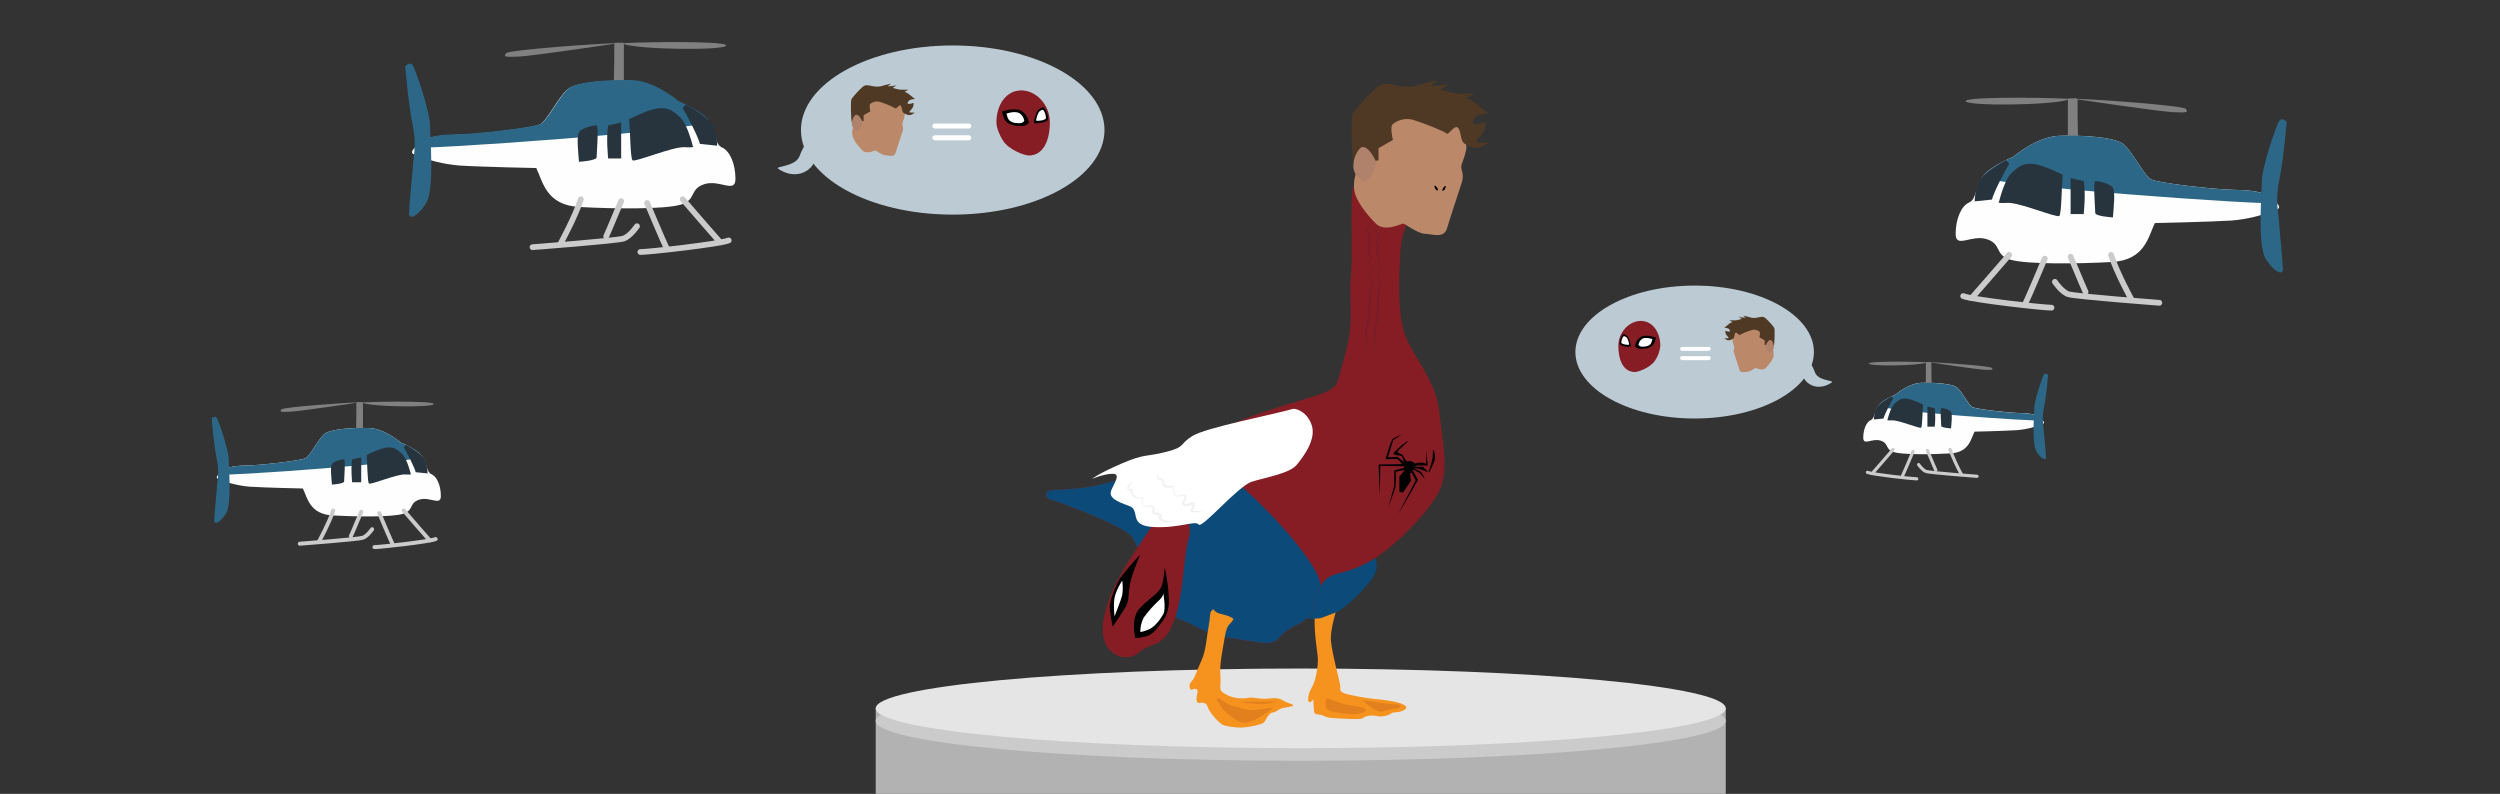<svg width="992" height="315" viewBox="0 0 992 315" fill="none" xmlns="http://www.w3.org/2000/svg">
<rect x="0" y="0" width="992" height="315" fill="#333333" stroke="none"/>
<g clip-path="url(#clip0_1020_709)">
<path d="M347.48 281.06V346.96L684.78 343.83V281.06H347.48Z" fill="#B2B2B2"/>
<path d="M516.13 301.87C609.273 301.87 684.78 294.796 684.78 286.07C684.78 277.343 609.273 270.27 516.13 270.27C422.988 270.27 347.48 277.343 347.48 286.07C347.48 294.796 422.988 301.87 516.13 301.87Z" fill="#CBCBCB"/>
<path d="M516.13 296.87C609.273 296.87 684.78 289.796 684.78 281.07C684.78 272.343 609.273 265.27 516.13 265.27C422.988 265.27 347.48 272.343 347.48 281.07C347.48 289.796 422.988 296.87 516.13 296.87Z" fill="#E5E5E5"/>
<path d="M530.393 240.47C530.393 242.77 527.683 249.4 528.143 254.47C528.603 259.54 531.583 270.28 531.813 272C532.043 273.72 530.553 274.63 535.933 275.78C539.889 276.653 543.898 277.264 547.933 277.61C552.403 278.07 556.303 278.87 557.673 280.13C559.043 281.39 555.953 282.53 553.673 282.65C551.393 282.77 552.983 283.22 549.783 284.02C546.583 284.82 546.293 283.56 543.053 284.02C539.813 284.48 542.913 285.62 535.693 285.28C528.473 284.94 527.223 285.05 525.153 284.02C523.083 282.99 521.493 284.25 521.383 281.84C521.273 279.43 520.923 277.61 521.383 277.26C521.843 276.91 519.663 279.33 519.313 278.52C518.963 277.71 518.973 277.52 519.313 275.66C519.653 273.8 521.153 272.22 521.833 269.59C522.513 266.96 523.213 262.83 522.833 260.2C522.453 257.57 521.693 250.92 521.693 248.98C521.693 247.04 521.573 242.91 521.573 242.91L530.393 240.47Z" fill="#F6921E"/>
<path d="M528.693 282.44C527.233 281.67 526.023 281.84 526.023 279.7C526.023 277.56 526.113 277.12 526.633 277.12C527.153 277.12 532.383 279.44 535.303 279.78C538.223 280.12 542.093 280.98 542.003 281.67C541.913 282.36 540.763 282.87 538.553 283.3C536.343 283.73 528.693 282.44 528.693 282.44Z" fill="#E2801E"/>
<path d="M540.48 277.81C542.72 279.81 545.64 281.81 546.93 282.27C548.22 282.73 548.3 282.36 550.1 281.84C551.9 281.32 553.71 281.41 554.91 280.98C556.11 280.55 556.12 279.61 554.23 279.52C551.55 279.393 548.878 279.109 546.23 278.67C544.06 278.24 540.48 277.81 540.48 277.81Z" fill="#E2801E"/>
<path d="M415.485 195C417.545 193.85 427.855 194.77 437.705 192C447.555 189.23 455.115 187.88 467.255 180.55C479.395 173.22 481.255 170.93 495.885 165.43C510.515 159.93 524.745 156.96 527.715 154.66C530.685 152.36 529.785 155.12 533.715 140.92C537.645 126.72 535.085 118.48 536.005 110.23C536.925 101.98 535.485 77.05 537.085 73.84C538.685 70.63 559.755 72.01 558.835 82.55C557.915 93.09 556.095 91.48 555.635 100.64C555.175 109.8 554.485 122.4 557.005 131.33C559.525 140.26 569.605 150.33 571.005 162.71C572.405 175.09 575.135 186.71 571.005 195.01C566.875 203.31 552.195 218.6 541.485 223.87C530.775 229.14 527.965 226.16 523.615 233.03C519.265 239.9 524.305 243.11 514.225 248.15C504.145 253.19 509.645 256.62 497.045 254.56C484.445 252.5 482.385 252.73 473.455 248.15C464.525 243.57 459.025 243.56 455.815 233.94C452.605 224.32 452.615 216.77 448.485 212.41C444.355 208.05 418.945 198.67 416.655 198.21C414.365 197.75 415.485 195 415.485 195Z" fill="#861D24"/>
<path d="M415.483 195C417.543 193.85 427.853 194.77 437.703 192C447.553 189.23 455.113 187.881 467.253 180.551C479.393 173.221 527.943 226.131 523.593 233C519.243 239.87 524.283 243.08 514.203 248.12C504.123 253.16 509.623 256.59 497.023 254.53C484.423 252.47 482.363 252.7 473.433 248.12C464.503 243.54 459.003 243.531 455.793 233.911C452.583 224.291 452.593 216.741 448.463 212.381C444.333 208.021 418.923 198.64 416.633 198.18C414.343 197.72 415.483 195 415.483 195Z" fill="#0C4A79"/>
<path d="M489.482 245.53C488.192 248.26 486.962 246.97 485.992 252.77C485.022 258.57 483.902 263.46 484.242 268.1C484.582 272.74 483.302 273.68 485.702 275.1C487.853 276.478 490.369 277.175 492.922 277.1C496.012 277.19 494.722 276.41 499.102 277.1C503.482 277.79 506.102 276.15 508.812 277.79C511.522 279.43 514.562 279.59 512.502 280.24C510.442 280.89 508.892 280.54 506.922 281.91C504.952 283.28 504.852 282.08 503.312 283.91C501.772 285.74 502.452 286.84 499.532 287.52C497.251 288.181 494.903 288.584 492.532 288.72C490.532 288.72 486.092 288.3 484.722 287.35C482.979 285.979 481.47 284.334 480.252 282.48C478.622 280.22 479.482 279.48 477.672 278.93C475.862 278.38 475.182 279.88 474.842 277.82C474.502 275.76 475.842 274.29 474.842 273.52C473.842 272.75 472.432 274.47 472.182 273.18C471.932 271.89 471.752 271.46 473.032 270.09C474.312 268.72 474.842 266.14 476.732 262.09C478.622 258.04 478.792 252.64 479.562 248.69C480.332 244.74 479.912 243.28 480.682 242.42C481.452 241.56 481.452 241.65 482.052 242.42C482.652 243.19 483.512 243.36 485.832 243.97C487.132 244.269 488.368 244.797 489.482 245.53Z" fill="#F6921E"/>
<path d="M444.864 260.63C441.474 259.74 435.714 256.01 438.084 244.82C440.454 233.63 446.894 223.82 452.664 215.32C458.434 206.82 463.854 198 465.884 194.64C467.914 191.28 473.684 208.2 471.654 213.8C469.624 219.4 469.954 235.16 465.884 246.26C461.814 257.36 456.394 254.99 452.664 258.38C451.644 259.361 450.401 260.078 449.042 260.47C447.683 260.862 446.249 260.917 444.864 260.63Z" fill="#861D24"/>
<path d="M450.486 253.15C449.796 250.23 449.156 244.69 452.336 241.26C455.516 237.83 459.006 235.92 460.476 233.51C461.946 231.1 462.126 225.05 462.126 225.05C462.783 227.875 463.251 230.742 463.526 233.63C463.716 237 464.666 241.77 461.526 246.16C458.386 250.55 456.946 252.16 453.956 252.71C452.711 253.027 451.43 253.175 450.146 253.15" fill="black"/>
<path d="M452.482 250.8C452.453 248.814 452.91 246.85 453.812 245.08C455.682 242.495 457.813 240.109 460.172 237.96C461.762 236.49 461.572 235.29 461.572 235.29C461.572 235.29 462.792 241.58 461.572 243.74C460.352 245.9 458.132 248.74 456.042 249.65C454.913 250.193 453.715 250.58 452.482 250.8Z" fill="white"/>
<path d="M441.486 248.699C442.626 246.919 446.636 241.529 447.396 239.109C448.156 236.689 447.456 234.969 448.856 229.749C449.857 226.436 451.066 223.19 452.476 220.029C449.61 223.011 446.916 226.152 444.406 229.439C443.646 230.769 439.956 238.209 440.336 241.519C440.716 244.829 441.486 248.699 441.486 248.699Z" fill="black"/>
<path d="M442.252 244.57C442.252 244.19 441.492 238.91 442.632 235.73C443.305 233.849 444.201 232.056 445.302 230.39C445.578 232.286 445.578 234.213 445.302 236.11C444.802 238.21 442.252 244.57 442.252 244.57Z" fill="white"/>
<path d="M484.75 280.81C483.89 279.09 481.88 277.21 483.25 277.12C484.62 277.03 486.38 279.52 488.92 280C491.46 280.48 494.42 282.19 498.07 281.71C501.72 281.23 505.41 280.6 504.94 281.07C504.47 281.54 501.46 283.56 499.83 284.59C498.2 285.62 495.23 286.91 493.69 286.83C492.15 286.75 491.07 286.18 488.92 284.59C487.43 283.444 486.036 282.18 484.75 280.81Z" fill="#E2801E"/>
<path d="M491.926 278.49C493.253 278.869 494.625 279.071 496.006 279.09C499.916 279.4 501.126 279.61 503.566 279.09C506.006 278.57 506.566 278.32 506.566 278.32" fill="#E2801E"/>
<path d="M513.213 162.2C505.753 164.43 478.613 169.58 473.113 173.02C467.613 176.46 470.713 177.31 462.463 179.37C454.213 181.43 454.563 179.89 445.293 183.84C436.023 187.79 433.293 190.02 433.293 190.02C433.293 190.02 438.073 188 441.483 188C444.893 188 442.163 191.61 440.963 194.53C439.763 197.45 443.023 199 447.963 200.72C452.903 202.44 447.283 208.62 457.763 209.13C468.243 209.64 474.253 206.38 475.623 208.13C476.993 209.88 491.253 192.84 496.753 191.13C502.253 189.42 511.753 187.86 514.553 184.43C517.353 181 522.693 173.95 520.283 168.11C517.873 162.27 513.213 162.2 513.213 162.2Z" fill="white"/>
<path d="M449.48 191.43C448.974 191.88 448.533 192.399 448.17 192.97C448.009 193.22 447.91 193.505 447.88 193.8C447.88 194.04 447.96 194.02 448.24 194.02C448.392 193.993 448.543 193.956 448.69 193.91L448.94 193.83H449.02C449.02 193.83 449.02 193.83 449.19 193.83C449.36 193.83 449.28 193.83 449.4 194C449.436 194.09 449.436 194.19 449.4 194.28C449.31 194.49 449.33 194.41 449.31 194.45V194.53C449.274 194.642 449.261 194.76 449.272 194.876C449.282 194.993 449.315 195.107 449.37 195.21C449.657 195.775 450.035 196.289 450.49 196.73C450.914 197.188 451.497 197.467 452.12 197.51C452.457 197.523 452.793 197.49 453.12 197.41C453.227 197.398 453.334 197.398 453.44 197.41C453.493 197.413 453.545 197.432 453.587 197.464C453.63 197.496 453.662 197.54 453.68 197.59C453.702 197.659 453.702 197.732 453.68 197.8C453.63 198 453.55 198.14 453.5 198.31C453.241 198.925 453.202 199.61 453.39 200.25C453.54 200.96 454.29 200.75 454.95 200.61C455.678 200.411 456.451 200.442 457.16 200.7C457.375 200.766 457.574 200.874 457.746 201.018C457.917 201.163 458.058 201.34 458.16 201.54C458.233 201.945 458.198 202.363 458.06 202.75C458.004 202.982 458.032 203.227 458.14 203.44C458.14 203.44 458.07 203.44 458.21 203.44L458.7 203.38C459.106 203.318 459.522 203.355 459.91 203.49C460.104 203.561 460.291 203.648 460.47 203.75C460.695 203.872 460.888 204.047 461.03 204.26C461.085 204.355 461.118 204.46 461.127 204.57C461.136 204.679 461.12 204.788 461.08 204.89C461.053 204.97 461.013 205.044 460.96 205.11C460.931 205.165 460.89 205.213 460.84 205.25C460.76 205.328 460.687 205.411 460.62 205.5C460.62 205.45 460.62 205.41 460.67 205.5C460.757 205.601 460.858 205.689 460.97 205.76C461.5 206.129 462.093 206.397 462.72 206.55C464.031 206.851 465.403 206.743 466.65 206.24V206.32C465.742 206.933 464.677 207.274 463.582 207.3C462.487 207.327 461.407 207.039 460.47 206.47C460.287 206.367 460.118 206.239 459.97 206.09C459.851 205.977 459.765 205.833 459.721 205.675C459.677 205.516 459.677 205.349 459.72 205.19C459.812 204.975 459.949 204.78 460.12 204.62C460.17 204.62 460.19 204.52 460.17 204.56C460.16 204.606 460.16 204.654 460.17 204.7C460.107 204.635 460.032 204.58 459.95 204.54C459.831 204.466 459.703 204.406 459.57 204.36C459.303 204.272 459.02 204.242 458.74 204.27C458.59 204.27 458.43 204.27 458.2 204.27C458.054 204.273 457.908 204.249 457.77 204.2C457.606 204.133 457.467 204.018 457.37 203.87C457.154 203.462 457.097 202.988 457.21 202.54C457.3 202.15 457.43 201.83 457.38 201.74C457.33 201.65 457.11 201.42 456.83 201.29C456.251 201.027 455.608 200.94 454.98 201.04C454.618 201.081 454.252 201.081 453.89 201.04C453.686 201.011 453.495 200.92 453.345 200.779C453.194 200.637 453.091 200.453 453.05 200.25C452.885 199.542 452.933 198.801 453.19 198.12C453.19 197.96 453.3 197.79 453.33 197.65C453.36 197.51 453.33 197.6 453.33 197.6C453.33 197.6 453.33 197.66 453.33 197.65H453.14C452.796 197.777 452.436 197.858 452.07 197.89C451.297 197.933 450.537 197.675 449.95 197.17C449.367 196.691 448.904 196.081 448.6 195.39C448.506 195.185 448.457 194.961 448.457 194.735C448.457 194.509 448.506 194.286 448.6 194.08L448.69 193.93C448.69 193.93 448.74 193.82 448.69 193.99C448.661 194.078 448.661 194.173 448.69 194.26C448.737 194.335 448.807 194.391 448.89 194.42C449.03 194.42 449.02 194.42 449.03 194.42L448.79 194.48C448.62 194.48 448.44 194.55 448.22 194.58C447.964 194.6 447.709 194.53 447.5 194.38C447.398 194.29 447.32 194.176 447.271 194.049C447.222 193.922 447.205 193.785 447.22 193.65C447.293 193.262 447.461 192.897 447.71 192.59C448.168 192.042 448.724 191.584 449.35 191.24L449.48 191.43Z" fill="#F1F1F1"/>
<path d="M459.845 187.81C459.697 188.128 459.589 188.464 459.525 188.81C459.492 188.947 459.495 189.09 459.536 189.226C459.576 189.361 459.652 189.483 459.755 189.58C459.872 189.651 460.002 189.698 460.138 189.717C460.274 189.736 460.412 189.726 460.545 189.69C460.787 189.617 461.048 189.638 461.275 189.75C461.476 189.913 461.611 190.144 461.655 190.4C461.735 190.78 461.795 191.1 461.875 191.4C461.938 191.693 462.049 191.973 462.205 192.23C462.406 192.432 462.652 192.584 462.923 192.673C463.194 192.761 463.483 192.784 463.765 192.74C464.099 192.735 464.433 192.712 464.765 192.67C464.894 192.64 465.029 192.643 465.157 192.676C465.286 192.709 465.405 192.772 465.505 192.86C465.644 193.042 465.727 193.261 465.745 193.49C465.756 194.186 465.836 194.879 465.985 195.56C466.075 195.876 466.247 196.162 466.485 196.39C466.726 196.597 467.036 196.707 467.355 196.7C467.698 196.686 468.037 196.612 468.355 196.48C468.68 196.364 469.014 196.277 469.355 196.22C469.55 196.189 469.749 196.189 469.945 196.22C470.072 196.223 470.196 196.256 470.309 196.315C470.421 196.374 470.519 196.457 470.595 196.56C470.697 196.763 470.75 196.987 470.75 197.215C470.75 197.442 470.697 197.666 470.595 197.87L470.205 198.87C470.067 199.137 469.973 199.423 469.925 199.72C469.925 199.83 469.925 199.78 469.925 199.81C470.023 199.856 470.127 199.89 470.235 199.91C470.525 199.965 470.824 199.965 471.115 199.91C471.415 199.84 471.735 199.74 472.055 199.63C472.419 199.488 472.798 199.387 473.185 199.33C473.348 199.313 473.513 199.337 473.665 199.4C473.856 199.499 474.002 199.667 474.075 199.87C474.103 200.005 474.103 200.144 474.075 200.28C474.092 200.389 474.092 200.5 474.075 200.61C474.002 201 473.856 201.373 473.645 201.71C473.48 201.954 473.336 202.211 473.215 202.48C473.215 202.48 473.215 202.48 473.285 202.53C473.42 202.585 473.56 202.626 473.705 202.65C475.062 202.839 476.441 202.798 477.785 202.53V202.61C476.451 203.157 475.014 203.403 473.575 203.33C473.37 203.312 473.168 203.268 472.975 203.2C472.842 203.146 472.723 203.064 472.625 202.96C472.503 202.822 472.439 202.643 472.445 202.46C472.521 202.059 472.67 201.676 472.885 201.33C473.025 201.062 473.127 200.776 473.185 200.48C473.188 200.416 473.188 200.353 473.185 200.29C473.188 200.256 473.188 200.223 473.185 200.19C473.185 200.19 473.185 200.25 473.265 200.27C473.345 200.29 473.265 200.27 473.265 200.27C472.785 200.34 472.045 200.7 471.265 200.82C470.865 200.9 470.454 200.9 470.055 200.82C469.818 200.778 469.593 200.686 469.395 200.55C469.269 200.453 469.171 200.326 469.11 200.181C469.048 200.035 469.026 199.876 469.045 199.72C469.116 199.33 469.251 198.955 469.445 198.61C469.605 198.29 469.765 197.98 469.895 197.68C470.021 197.462 470.074 197.209 470.045 196.96C470.045 196.84 469.665 196.76 469.355 196.79C468.695 196.79 468.045 197.09 467.275 197.1C466.902 197.082 466.548 196.933 466.275 196.68C466.012 196.415 465.813 196.093 465.695 195.74C465.506 195.059 465.356 194.367 465.245 193.67C465.224 193.549 465.172 193.435 465.095 193.34C465.095 193.34 465.095 193.34 464.835 193.34C464.485 193.421 464.131 193.484 463.775 193.53C463.387 193.575 462.994 193.552 462.615 193.46C462.182 193.359 461.801 193.103 461.545 192.74C461.336 192.399 461.194 192.023 461.125 191.63C461.045 191.27 461.005 190.9 460.955 190.63C460.942 190.537 460.918 190.447 460.885 190.36C460.885 190.36 460.805 190.36 460.605 190.36C460.393 190.389 460.177 190.373 459.972 190.312C459.767 190.252 459.577 190.149 459.415 190.01C459.271 189.853 459.176 189.659 459.138 189.45C459.101 189.241 459.124 189.026 459.205 188.83C459.329 188.489 459.508 188.172 459.735 187.89L459.845 187.81Z" fill="#F1F1F1"/>
<path d="M543.785 87.71C543.606 87.628 543.52 87.394 543.494 87.158C543.492 87.418 543.508 87.708 543.775 87.9C543.919 87.972 544.075 88.016 544.235 88.03C544.246 88.079 544.246 88.13 544.235 88.18C543.98 88.692 543.675 89.177 543.325 89.63C542.917 90.089 542.543 90.577 542.205 91.09C542.128 91.284 542.111 91.496 542.155 91.7C542.202 91.88 542.276 92.052 542.375 92.21C542.561 92.473 542.784 92.709 543.035 92.91C543.12 92.965 543.19 93.04 543.237 93.13C543.284 93.219 543.308 93.319 543.305 93.42C543.289 93.679 543.239 93.934 543.155 94.18C542.947 94.754 542.78 95.342 542.655 95.94C542.621 96.132 542.621 96.328 542.655 96.52C542.704 96.673 542.76 96.823 542.825 96.97C542.927 97.216 543.007 97.47 543.065 97.73C543.106 97.945 543.071 98.168 542.965 98.36C542.798 98.642 542.676 98.949 542.605 99.27C542.511 99.951 542.683 100.642 543.085 101.2C543.275 101.438 543.49 101.656 543.725 101.85C543.797 101.93 543.846 102.028 543.868 102.134C543.889 102.239 543.881 102.348 543.845 102.45C543.701 103.01 543.513 103.558 543.285 104.09C543.133 104.387 543.082 104.725 543.14 105.054C543.197 105.382 543.361 105.683 543.605 105.91C543.885 106.1 544.235 106.11 544.345 106.26C544.455 106.41 544.385 106.73 544.275 106.98C544.054 107.52 543.79 108.042 543.485 108.54C543.323 108.822 543.243 109.145 543.255 109.47C543.265 109.784 543.326 110.095 543.435 110.39C543.665 110.98 544.005 111.46 544.215 111.98C544.327 112.202 544.372 112.452 544.345 112.7C544.263 112.955 544.159 113.202 544.035 113.44C543.781 113.99 543.567 114.558 543.395 115.14C543.217 115.734 543.123 116.35 543.115 116.97V118.73C543.055 119.91 543.135 121.08 543.055 122.25C542.975 123.42 542.915 124.59 542.775 125.74C542.642 126.889 542.431 128.029 542.145 129.15C541.765 130.31 541.599 131.53 541.655 132.75C541.735 133.99 542.215 135.11 542.215 136.23C542.216 136.809 542.173 137.388 542.085 137.96C541.958 138.548 541.911 139.15 541.945 139.75C541.988 139.171 542.102 138.6 542.285 138.05C542.438 137.467 542.535 136.871 542.575 136.27C542.615 135.03 542.255 133.87 542.255 132.75C542.259 131.607 542.472 130.475 542.885 129.41C543.211 128.253 543.448 127.073 543.595 125.88C543.752 124.702 543.848 123.517 543.885 122.33V118.78V117C543.863 116.441 543.92 115.882 544.055 115.34C544.2 114.785 544.373 114.237 544.575 113.7C544.71 113.409 544.81 113.104 544.875 112.79C544.894 112.442 544.815 112.095 544.645 111.79C544.375 111.25 544.005 110.76 543.775 110.25C543.652 110.008 543.588 109.741 543.588 109.47C543.588 109.199 543.652 108.932 543.775 108.69C544.08 108.181 544.337 107.645 544.545 107.09C544.624 106.935 544.664 106.764 544.664 106.59C544.664 106.416 544.624 106.245 544.545 106.09C544.265 105.77 543.925 105.81 543.735 105.65C543.644 105.566 543.57 105.464 543.518 105.35C543.467 105.237 543.439 105.114 543.435 104.99C543.422 104.722 543.473 104.454 543.585 104.21C543.868 103.679 544.102 103.123 544.285 102.55C544.348 102.373 544.365 102.184 544.336 101.998C544.306 101.813 544.23 101.638 544.115 101.49C543.915 101.286 543.728 101.068 543.555 100.84C543.305 100.404 543.21 99.897 543.285 99.4C543.354 99.145 543.462 98.902 543.605 98.68C543.78 98.352 543.846 97.978 543.795 97.61C543.739 97.291 543.649 96.979 543.525 96.68C543.412 96.475 543.353 96.244 543.355 96.01C543.464 95.451 543.607 94.9 543.785 94.36C543.888 94.037 543.935 93.699 543.925 93.36C543.923 93.157 543.872 92.958 543.775 92.78C543.681 92.617 543.555 92.474 543.405 92.36C543.192 92.203 543 92.018 542.835 91.81C542.764 91.74 542.713 91.652 542.687 91.555C542.66 91.459 542.66 91.357 542.685 91.26C542.967 90.773 543.281 90.305 543.625 89.86C543.969 89.359 544.245 88.814 544.445 88.24C544.467 88.148 544.467 88.052 544.445 87.96C544.435 87.885 544.395 87.817 544.335 87.77C544.282 87.76 544.228 87.76 544.175 87.77C544.043 87.776 543.91 87.756 543.785 87.71Z" fill="#771D26"/>
<path d="M546.895 87C546.895 87.28 546.975 87.61 547.185 87.71C547.313 87.754 547.449 87.774 547.585 87.77C547.637 87.76 547.692 87.76 547.745 87.77C547.801 87.819 547.84 87.886 547.855 87.96C547.866 88.053 547.866 88.147 547.855 88.24C547.654 88.814 547.379 89.359 547.035 89.86C546.674 90.306 546.34 90.774 546.035 91.26C545.975 91.44 546.035 91.59 546.195 91.81C546.36 92.018 546.551 92.203 546.765 92.36C546.915 92.474 547.041 92.617 547.135 92.78C547.231 92.958 547.282 93.157 547.285 93.36C547.284 93.698 547.237 94.035 547.145 94.36C546.959 94.899 546.812 95.45 546.705 96.01C546.712 96.244 546.774 96.474 546.885 96.68C547.008 96.979 547.099 97.291 547.155 97.61C547.206 97.978 547.139 98.352 546.965 98.68C546.821 98.902 546.713 99.145 546.645 99.4C546.559 99.897 546.655 100.408 546.915 100.84C547.081 101.073 547.269 101.291 547.475 101.49C547.589 101.638 547.665 101.813 547.695 101.998C547.725 102.184 547.707 102.373 547.645 102.55C547.458 103.122 547.223 103.677 546.945 104.21C546.823 104.451 546.771 104.721 546.795 104.99C546.796 105.115 546.824 105.238 546.875 105.352C546.927 105.465 547.002 105.567 547.095 105.65C547.285 105.81 547.625 105.77 547.905 106.09C547.978 106.247 548.016 106.417 548.016 106.59C548.016 106.763 547.978 106.933 547.905 107.09C547.688 107.642 547.431 108.177 547.135 108.69C547.009 108.931 546.944 109.198 546.944 109.47C546.944 109.742 547.009 110.009 547.135 110.25C547.365 110.76 547.725 111.25 548.005 111.79C548.174 112.095 548.254 112.442 548.235 112.79C548.17 113.104 548.069 113.409 547.935 113.7C547.728 114.236 547.555 114.783 547.415 115.34C547.274 115.882 547.217 116.441 547.245 117V118.78C547.245 119.96 547.295 121.14 547.245 122.33C547.195 123.52 547.095 124.7 546.945 125.88C546.806 127.073 546.572 128.254 546.245 129.41C545.827 130.474 545.613 131.607 545.615 132.75C545.615 133.87 545.975 135.03 545.935 136.27C545.896 136.872 545.795 137.468 545.635 138.05C545.455 138.601 545.344 139.172 545.305 139.75C545.27 139.15 545.317 138.548 545.445 137.96C545.529 137.387 545.569 136.809 545.565 136.23C545.565 135.11 545.095 133.99 545.015 132.75C544.958 131.53 545.124 130.31 545.505 129.15C545.781 128.027 545.991 126.888 546.135 125.74C546.275 124.59 546.335 123.42 546.415 122.25C546.495 121.08 546.415 119.91 546.475 118.73V116.97C546.477 116.35 546.572 115.733 546.755 115.14C546.918 114.557 547.129 113.989 547.385 113.44C547.515 113.204 547.622 112.957 547.705 112.7C547.732 112.452 547.687 112.202 547.575 111.98C547.365 111.46 547.025 110.98 546.795 110.39C546.682 110.096 546.618 109.785 546.605 109.47C546.601 109.144 546.684 108.823 546.845 108.54C547.146 108.04 547.41 107.519 547.635 106.98C547.745 106.73 547.815 106.41 547.705 106.26C547.595 106.11 547.245 106.1 546.955 105.91C546.715 105.68 546.555 105.379 546.499 105.051C546.443 104.723 546.494 104.386 546.645 104.09C546.87 103.558 547.054 103.01 547.195 102.45C547.23 102.348 547.238 102.239 547.217 102.134C547.196 102.028 547.147 101.93 547.075 101.85C546.844 101.651 546.63 101.434 546.435 101.2C546.036 100.641 545.867 99.95 545.965 99.27C546.037 98.951 546.155 98.645 546.315 98.36C546.419 98.168 546.458 97.946 546.425 97.73C546.366 97.47 546.286 97.216 546.185 96.97C546.115 96.825 546.059 96.674 546.015 96.52C545.98 96.328 545.98 96.132 546.015 95.94C546.135 95.341 546.302 94.753 546.515 94.18C546.6 93.935 546.647 93.679 546.655 93.42C546.661 93.32 546.641 93.219 546.595 93.129C546.549 93.04 546.48 92.964 546.395 92.91C546.14 92.712 545.918 92.475 545.735 92.21C545.632 92.054 545.557 91.882 545.515 91.7C545.454 91.501 545.454 91.289 545.515 91.09C545.849 90.574 546.223 90.086 546.635 89.63C546.984 89.177 547.289 88.692 547.545 88.18C547.555 88.13 547.555 88.079 547.545 88.03C547.385 88.016 547.229 87.972 547.085 87.9C546.765 87.67 546.805 87.3 546.805 87.01L546.895 87Z" fill="#771D26"/>
<path d="M541.483 223.87C530.713 229.13 527.963 226.16 523.613 233.03C520.113 238.56 522.683 241.71 518.613 245.36C519.606 245.508 520.611 245.558 521.613 245.51C524.943 245.36 524.363 245.05 528.943 243.45C533.523 241.85 539.133 236.01 543.373 231.08C546.693 227.22 546.703 224.08 545.673 221.49C544.324 222.365 542.925 223.159 541.483 223.87Z" fill="#0C4A79"/>
<path d="M551.06 45.15C555.06 40.79 557.82 42.9 566.38 43.35C574.94 43.8 576.9 46.05 579.46 48.46C582.02 50.87 581.86 57.02 581.86 58.52C581.86 60.02 580.96 62.58 580.06 64.98C579.16 67.38 581.26 68.44 580.06 72.35C578.86 76.26 575.4 86.35 574.2 90.53C573 94.71 568.79 92.93 565.48 92.78C562.17 92.63 557.48 88.57 556.62 88.72C555.76 88.87 549.4 92.18 545.93 88.72C542.46 85.26 537.83 79.54 537.38 75.35C536.93 71.16 537.98 69.79 538.28 66.94C538.58 64.09 551.06 45.15 551.06 45.15Z" fill="#BB886A"/>
<path d="M547.001 63.63V58.82L552.711 55.52C552.711 55.52 551.361 50.26 552.711 49.21C553.819 48.322 555.122 47.709 556.512 47.42C557.903 47.132 559.342 47.176 560.711 47.55C564.281 48.61 573.481 52.21 574.051 53C574.621 53.79 577.051 49.55 578.401 50.6C579.751 51.65 579.451 55.41 580.661 56.6C581.871 57.79 585.771 59.6 588.171 58.1L590.571 56.6C590.571 56.6 586.521 56.75 585.921 56.3C585.321 55.85 588.921 53.14 589.221 50.74L589.521 48.33C589.521 48.33 586.371 49.54 585.021 49.24C583.671 48.94 584.711 46.98 585.921 46.08C587.131 45.18 590.571 45.08 590.571 45.08C590.571 45.08 585.921 41.47 585.171 40.72C584.146 39.987 583.034 39.383 581.861 38.92L585.021 37.12C585.021 37.12 579.761 37.27 577.951 37.12C575.865 36.761 573.807 36.257 571.791 35.61L575.251 32.91C573.759 33.615 572.132 33.987 570.481 34L567.481 34.15L570.481 31.9C570.481 31.9 566.121 32.8 564.621 33.25C561.716 34.431 558.531 34.744 555.451 34.15C550.651 33.25 548.841 32.35 545.991 34.9C543.141 37.45 537.271 43.62 536.671 45.57C536.071 47.52 536.301 63.57 537.311 65.25C538.321 66.93 541.481 66.91 543.311 65.25C544.322 64.307 545.623 63.736 547.001 63.63Z" fill="#4F3924"/>
<path d="M546.149 64.48C544.729 61.15 542.339 57.82 540.389 58.42C538.439 59.02 535.329 65.94 538.129 69.34C540.929 72.74 541.289 72.6 542.739 71.54C544.189 70.48 546.479 65.15 546.149 64.48Z" fill="#B1826B"/>
<path d="M569.731 75.24C569.731 75.24 568.671 73.47 569.431 73.7C570.191 73.93 570.781 75.43 570.551 75.54C570.321 75.65 569.731 75.24 569.731 75.24Z" fill="black"/>
<path d="M573.161 75.361C573.161 75.361 574.211 73.601 573.461 73.821C572.711 74.041 572.111 75.551 572.331 75.661C572.551 75.771 573.161 75.361 573.161 75.361Z" fill="black"/>
<path d="M855.04 88.51C852.37 94.16 851.04 103.22 837.96 103.96C824.88 104.7 804.38 104.96 797.84 103.07C791.3 101.18 794.43 96.83 788.34 94.9C782.25 92.97 776 98.76 776 92.82C776 86.88 778.23 81.68 781.35 80.34C784.47 79 783.73 73.65 786.85 69.79C789.97 65.93 798.85 62.21 798.85 62.21C798.85 62.21 808.21 54.21 816.98 53.89C825.75 53.57 838.98 54.34 842.53 57.16C846.08 59.98 850.7 69.64 853.53 71.16C856.36 72.68 878.78 75.16 886.06 75.32C893.34 75.48 897.95 75.91 901.22 78.59C904.49 81.27 905.08 82.45 903.59 83.04C897.865 85.474 891.789 86.98 885.59 87.5C876.73 88.06 855.04 88.51 855.04 88.51Z" fill="#FEFEFE"/>
<path d="M904.398 89.4C904.218 84.05 902.638 80.04 904.398 71.57C906.158 63.1 907.338 48.4 907.338 48.4C907.338 48.4 905.608 46.32 904.398 47.95C903.188 49.58 897.558 66.58 897.528 71.57C897.498 76.56 895.598 97.42 899.168 102.92C902.738 108.42 905.848 109.16 905.848 106.92C905.848 104.68 904.398 89.4 904.398 89.4Z" fill="#2C6787"/>
<path d="M837.66 101.141C839.89 108.141 845.83 118.971 845.83 118.971" stroke="#CBCBCB" stroke-width="2.28" stroke-linecap="round" stroke-linejoin="round"/>
<path d="M824.397 39.571C824.317 43.911 824.517 53.371 824.567 55.731C824.57 55.801 824.559 55.87 824.534 55.936C824.509 56.001 824.471 56.061 824.422 56.111C824.374 56.162 824.316 56.202 824.251 56.229C824.187 56.257 824.117 56.271 824.047 56.271H821.047C820.978 56.271 820.91 56.257 820.846 56.23C820.782 56.203 820.725 56.164 820.676 56.115C820.628 56.065 820.59 56.007 820.564 55.943C820.539 55.878 820.526 55.81 820.527 55.741V39.571C820.526 39.502 820.539 39.433 820.564 39.368C820.59 39.304 820.628 39.246 820.676 39.196C820.725 39.147 820.782 39.108 820.846 39.081C820.91 39.054 820.978 39.041 821.047 39.041H823.817C823.891 39.032 823.966 39.039 824.037 39.062C824.108 39.085 824.173 39.123 824.228 39.173C824.283 39.224 824.327 39.285 824.356 39.353C824.385 39.422 824.399 39.496 824.397 39.571Z" fill="#808080"/>
<path d="M822.57 39.181C829.26 39.181 866.25 41.861 867.29 43.181C868.33 44.501 868.19 44.811 862.29 44.511C856.39 44.211 822.57 39.181 822.57 39.181Z" fill="#808080"/>
<path d="M821.299 39.36C822.429 38.89 780.139 38.02 779.989 40.1C779.839 42.18 815.199 41.88 821.299 39.36Z" fill="#808080"/>
<path d="M821.621 101.88C825.621 111.54 827.561 115.88 827.561 115.88" stroke="#CBCBCB" stroke-width="2.28" stroke-linecap="round" stroke-linejoin="round"/>
<path d="M856.829 120.15C856.829 120.15 823.399 117.63 820.719 116.74C818.039 115.85 815.379 111.83 815.379 111.83" stroke="#CBCBCB" stroke-width="2.28" stroke-linecap="round" stroke-linejoin="round"/>
<path d="M811.359 102.62C811.359 102.62 804.359 119.26 803.789 120.15" stroke="#CBCBCB" stroke-width="2.28" stroke-linecap="round" stroke-linejoin="round"/>
<path d="M797.251 101.141C794.251 104.701 782.391 118.221 782.391 118.221" stroke="#CBCBCB" stroke-width="2.28" stroke-linecap="round" stroke-linejoin="round"/>
<path d="M814.04 122.09C810.62 122.09 782.54 118.97 778.98 117.48" stroke="#CBCBCB" stroke-width="2.28" stroke-linecap="round" stroke-linejoin="round"/>
<path d="M786.852 69.79C789.972 65.93 798.852 62.21 798.852 62.21C798.852 62.21 808.212 54.21 816.982 53.89C825.752 53.57 838.982 54.34 842.532 57.16C846.082 59.98 850.702 69.64 853.532 71.16C856.362 72.68 878.782 75.16 886.062 75.32C893.342 75.48 897.952 75.91 901.222 78.59C901.98 79.186 902.699 79.83 903.372 80.52C904.692 81.86 783.732 73.65 786.852 69.79Z" fill="#2C6787"/>
<path d="M838.401 86.28C838.701 82.42 839.401 76.28 838.401 74.54C837.401 72.8 832.311 71.72 831.401 71.87C830.491 72.02 831.401 83.16 831.401 84.5C831.401 85.84 838.401 86.28 838.401 86.28Z" fill="#27343D"/>
<path d="M826.821 71.861C827.711 76.621 826.821 84.941 826.821 84.941H821.621V70.681L826.821 71.861Z" fill="#27343D"/>
<path d="M818.479 69.341C818.029 74.101 818.029 84.801 817.139 85.691C816.249 86.581 801.139 80.191 796.489 80.491C791.839 80.791 793.219 80.041 793.219 80.041C793.219 80.041 795.299 71.281 798.219 68.601C801.139 65.921 802.829 64.741 806.689 65.041C810.549 65.341 818.479 69.341 818.479 69.341Z" fill="#27343D"/>
<path d="M797.248 65C795.908 67.13 791.008 76.4 790.418 79.19L783.578 79.9C783.578 79.9 783.518 72.7 786.848 69.8C789.628 67.501 792.606 65.453 795.748 63.68C796.288 63.4 797.248 65 797.248 65Z" fill="#27343D"/>
<path d="M212.798 66.678C215.468 72.328 216.798 81.388 229.878 82.128C242.958 82.868 263.458 83.128 269.988 81.238C276.518 79.348 273.408 74.998 279.498 73.068C285.588 71.138 291.828 76.928 291.828 70.988C291.828 65.048 289.608 59.848 286.488 58.508C283.368 57.168 284.108 51.828 280.988 47.958C277.868 44.088 268.988 40.388 268.988 40.388C268.988 40.388 259.628 32.388 250.868 32.068C242.108 31.748 228.868 32.508 225.318 35.338C221.768 38.168 217.138 47.808 214.318 49.338C211.498 50.868 189.058 53.338 181.778 53.498C174.498 53.658 169.898 54.088 166.628 56.768C163.358 59.448 162.768 60.628 164.248 61.228C169.977 63.65 176.051 65.151 182.248 65.678C191.098 66.248 212.798 66.678 212.798 66.678Z" fill="#FEFEFE"/>
<path d="M163.741 67.32C163.921 61.98 165.501 57.96 163.741 49.5C161.981 41.04 160.801 26.32 160.801 26.32C160.801 26.32 162.531 24.24 163.741 25.87C164.951 27.5 170.581 44.5 170.611 49.5C170.641 54.5 172.541 75.35 168.971 80.84C165.401 86.33 162.291 87.08 162.291 84.84C162.291 82.6 163.741 67.32 163.741 67.32Z" fill="#2C6787"/>
<path d="M230.479 79.061C228.249 86.061 222.309 96.891 222.309 96.891" stroke="#CBCBCB" stroke-width="2.28" stroke-linecap="round" stroke-linejoin="round"/>
<path d="M243.739 17.5C243.819 21.83 243.619 31.3 243.559 33.65C243.559 33.792 243.614 33.927 243.713 34.028C243.812 34.129 243.947 34.187 244.089 34.19H247.029C247.099 34.191 247.168 34.179 247.233 34.153C247.298 34.126 247.357 34.087 247.406 34.038C247.456 33.988 247.495 33.929 247.521 33.864C247.547 33.8 247.56 33.73 247.559 33.66V17.49C247.559 17.349 247.503 17.215 247.403 17.115C247.304 17.016 247.169 16.96 247.029 16.96H244.269C244.198 16.959 244.127 16.972 244.062 16.998C243.996 17.025 243.937 17.065 243.887 17.116C243.837 17.166 243.799 17.227 243.773 17.293C243.748 17.359 243.736 17.429 243.739 17.5Z" fill="#808080"/>
<path d="M245.56 17.11C238.88 17.11 201.88 19.78 200.84 21.11C199.8 22.44 199.95 22.74 205.9 22.45C211.85 22.16 245.56 17.11 245.56 17.11Z" fill="#808080"/>
<path d="M246.839 17.28C245.709 16.81 287.999 15.94 288.139 18.02C288.279 20.1 252.929 19.8 246.839 17.28Z" fill="#808080"/>
<path d="M246.479 79.8C242.479 89.46 240.539 93.8 240.539 93.8" stroke="#CBCBCB" stroke-width="2.28" stroke-linecap="round" stroke-linejoin="round"/>
<path d="M211.309 98.08C211.309 98.08 244.739 95.55 247.409 94.66C250.079 93.77 252.759 89.76 252.759 89.76" stroke="#CBCBCB" stroke-width="2.28" stroke-linecap="round" stroke-linejoin="round"/>
<path d="M256.77 80.55C256.77 80.55 263.77 97.19 264.35 98.08" stroke="#CBCBCB" stroke-width="2.28" stroke-linecap="round" stroke-linejoin="round"/>
<path d="M270.891 79.061C273.891 82.63 285.751 96.151 285.751 96.151" stroke="#CBCBCB" stroke-width="2.28" stroke-linecap="round" stroke-linejoin="round"/>
<path d="M254.098 100.001C257.518 100.001 285.598 96.881 289.158 95.391" stroke="#CBCBCB" stroke-width="2.28" stroke-linecap="round" stroke-linejoin="round"/>
<path d="M281.29 47.71C278.17 43.85 269.29 40.14 269.29 40.14C269.29 40.14 259.93 32.14 251.17 31.82C242.41 31.5 229.17 32.26 225.62 35.09C222.07 37.92 217.44 47.56 214.62 49.09C211.8 50.62 189.36 53.09 182.08 53.25C174.8 53.41 170.2 53.84 166.93 56.52C166.174 57.122 165.456 57.77 164.78 58.46C163.48 59.78 284.41 51.58 281.29 47.71Z" fill="#2C6787"/>
<path d="M229.742 64.2C229.442 60.34 228.742 54.2 229.742 52.47C230.742 50.74 235.832 49.64 236.742 49.79C237.652 49.94 236.742 61.08 236.742 62.42C236.742 63.76 229.742 64.2 229.742 64.2Z" fill="#27343D"/>
<path d="M241.321 49.781C240.431 54.551 241.321 62.871 241.321 62.871H246.481V48.601L241.321 49.781Z" fill="#27343D"/>
<path d="M249.641 47.271C250.091 52.021 250.091 62.721 250.981 63.611C251.871 64.501 267.031 58.111 271.631 58.411C276.231 58.711 274.901 57.961 274.901 57.961C274.901 57.961 272.821 49.201 269.851 46.521C266.881 43.841 265.241 42.661 261.381 42.961C257.521 43.261 249.641 47.271 249.641 47.271Z" fill="#27343D"/>
<path d="M270.891 42.91C272.231 45.04 277.131 54.31 277.721 57.1L284.561 57.82C284.561 57.82 284.611 50.62 281.291 47.71C278.508 45.415 275.53 43.367 272.391 41.59C271.851 41.33 270.891 42.91 270.891 42.91Z" fill="#27343D"/>
<path d="M120.179 193.83C122.029 197.74 122.959 204.02 132.019 204.53C141.079 205.04 155.269 205.25 159.799 203.91C164.329 202.57 162.169 199.59 166.389 198.25C170.609 196.91 174.929 200.93 174.929 196.81C174.929 192.69 173.379 189.1 171.218 188.17C169.058 187.24 169.578 183.54 167.409 180.86C165.239 178.18 159.079 175.62 159.079 175.62C159.079 175.62 152.599 170.06 146.519 169.85C140.439 169.64 131.289 170.16 128.829 172.12C126.369 174.08 123.169 180.76 121.209 181.79C119.249 182.82 103.719 184.57 98.668 184.67C93.618 184.77 90.439 185.08 88.178 186.93C85.918 188.78 85.499 189.61 86.528 190.02C90.49 191.7 94.692 192.743 98.978 193.11C105.159 193.52 120.179 193.83 120.179 193.83Z" fill="#FEFEFE"/>
<path d="M86 194.451C86.12 190.741 87.21 187.961 86 182.101C84.79 176.241 84 166.101 84 166.101C84 166.101 85.19 164.651 86 165.791C86.81 166.931 90.73 178.691 90.75 182.151C90.77 185.611 92.09 200.051 89.62 203.861C87.15 207.671 84.99 208.181 84.99 206.641C84.99 205.101 86 194.451 86 194.451Z" fill="#2C6787"/>
<path d="M132.219 202.58C130.679 207.41 126.559 214.92 126.559 214.92" stroke="#CBCBCB" stroke-width="1.58" stroke-linecap="round" stroke-linejoin="round"/>
<path d="M141.399 159.931C141.459 162.931 141.319 169.491 141.289 171.131C141.288 171.179 141.296 171.227 141.314 171.271C141.331 171.316 141.357 171.357 141.391 171.392C141.425 171.426 141.465 171.454 141.509 171.472C141.553 171.491 141.601 171.501 141.649 171.501H143.649C143.747 171.498 143.839 171.458 143.908 171.389C143.977 171.321 144.017 171.228 144.019 171.131V159.931C144.017 159.833 143.977 159.741 143.908 159.672C143.839 159.603 143.747 159.563 143.649 159.561H141.729C141.639 159.573 141.556 159.616 141.496 159.684C141.435 159.752 141.401 159.84 141.399 159.931Z" fill="#808080"/>
<path d="M142.671 159.66C138.041 159.66 112.421 161.52 111.671 162.44C110.921 163.36 111.051 163.58 115.161 163.37C119.271 163.16 142.671 159.66 142.671 159.66Z" fill="#808080"/>
<path d="M143.559 159.78C142.769 159.46 172.059 158.86 172.159 160.3C172.259 161.74 147.779 161.53 143.559 159.78Z" fill="#808080"/>
<path d="M143.333 203.09C140.563 209.78 139.223 212.76 139.223 212.76" stroke="#CBCBCB" stroke-width="1.58" stroke-linecap="round" stroke-linejoin="round"/>
<path d="M118.949 215.75C118.949 215.75 142.099 214 143.949 213.38C145.799 212.76 147.659 209.99 147.659 209.99" stroke="#CBCBCB" stroke-width="1.58" stroke-linecap="round" stroke-linejoin="round"/>
<path d="M150.48 203.61C150.48 203.61 155.31 215.13 155.72 215.75" stroke="#CBCBCB" stroke-width="1.58" stroke-linecap="round" stroke-linejoin="round"/>
<path d="M160.211 202.58C162.271 205.05 170.501 214.41 170.501 214.41" stroke="#CBCBCB" stroke-width="1.58" stroke-linecap="round" stroke-linejoin="round"/>
<path d="M148.578 217.09C150.948 217.09 170.398 214.92 172.868 213.9" stroke="#CBCBCB" stroke-width="1.58" stroke-linecap="round" stroke-linejoin="round"/>
<path d="M167.411 180.86C165.251 178.19 159.081 175.62 159.081 175.62C159.081 175.62 152.601 170.06 146.521 169.85C140.441 169.64 131.291 170.16 128.831 172.12C126.371 174.08 123.171 180.76 121.211 181.79C119.251 182.82 103.721 184.57 98.671 184.67C93.621 184.77 90.441 185.08 88.181 186.93C87.656 187.348 87.158 187.799 86.691 188.28C85.801 189.22 169.581 183.54 167.411 180.86Z" fill="#2C6787"/>
<path d="M131.712 192.291C131.502 189.611 130.992 185.391 131.712 184.161C132.432 182.931 135.932 182.161 136.542 182.301C137.152 182.441 136.542 190.121 136.542 191.051C136.542 191.981 131.712 192.291 131.712 192.291Z" fill="#27343D"/>
<path d="M139.728 182.29C139.118 185.6 139.728 191.36 139.728 191.36H143.328V181.48L139.728 182.29Z" fill="#27343D"/>
<path d="M145.48 180.55C145.78 183.85 145.78 191.26 146.4 191.87C147.02 192.48 157.52 188.07 160.71 188.27C163.9 188.47 162.97 187.96 162.97 187.96C162.97 187.96 161.53 181.89 159.47 180.04C157.41 178.19 156.28 177.36 153.61 177.57C150.94 177.78 145.48 180.55 145.48 180.55Z" fill="#27343D"/>
<path d="M160.211 177.54C161.141 179.01 164.531 185.43 164.941 187.37L169.681 187.86C169.681 187.86 169.681 182.86 167.411 180.86C165.485 179.271 163.424 177.852 161.251 176.62C160.881 176.44 160.211 177.54 160.211 177.54Z" fill="#27343D"/>
<path d="M783.48 171.28C781.99 174.43 781.24 179.49 773.94 179.91C766.64 180.33 755.19 180.49 751.54 179.41C747.89 178.33 749.63 175.92 746.23 174.84C742.83 173.76 739.34 177 739.34 173.68C739.34 170.36 740.58 167.46 742.34 166.68C744.1 165.9 743.66 162.95 745.41 160.79C747.16 158.63 752.13 156.56 752.13 156.56C752.13 156.56 757.36 152.08 762.25 151.91C767.14 151.74 774.53 152.16 776.52 153.74C778.51 155.32 781.09 160.74 782.66 161.54C784.23 162.34 796.77 163.78 800.83 163.86C804.89 163.94 807.47 164.19 809.3 165.69C811.13 167.19 811.46 167.84 810.63 168.18C807.446 169.524 804.072 170.364 800.63 170.67C795.59 171 783.48 171.28 783.48 171.28Z" fill="#FEFEFE"/>
<path d="M811.041 171.77C810.941 168.77 810.041 166.55 811.041 161.77C812.041 156.99 812.681 148.82 812.681 148.82C812.681 148.82 811.681 147.66 811.041 148.57C810.401 149.48 807.221 158.98 807.201 161.77C807.181 164.56 806.131 176.2 808.121 179.27C810.111 182.34 811.851 182.76 811.851 181.52C811.851 180.28 811.041 171.77 811.041 171.77Z" fill="#2C6787"/>
<path d="M773.762 178.33C775.04 181.77 776.567 185.112 778.332 188.33" stroke="#CBCBCB" stroke-width="1.27" stroke-linecap="round" stroke-linejoin="round"/>
<path d="M766.36 143.94C766.36 146.37 766.43 151.65 766.46 152.94C766.46 152.98 766.452 153.019 766.437 153.055C766.422 153.092 766.4 153.125 766.372 153.153C766.344 153.18 766.311 153.202 766.275 153.218C766.238 153.233 766.199 153.24 766.16 153.24H764.48C764.44 153.242 764.4 153.235 764.363 153.22C764.326 153.206 764.293 153.184 764.265 153.156C764.237 153.127 764.214 153.094 764.2 153.057C764.185 153.02 764.178 152.98 764.18 152.94V143.94C764.18 143.901 764.188 143.862 764.203 143.826C764.218 143.789 764.24 143.756 764.268 143.728C764.296 143.7 764.329 143.678 764.365 143.663C764.401 143.648 764.44 143.64 764.48 143.64H766.02C766.062 143.635 766.106 143.638 766.147 143.651C766.188 143.663 766.226 143.684 766.258 143.713C766.291 143.741 766.316 143.776 766.334 143.816C766.351 143.855 766.36 143.897 766.36 143.94Z" fill="#808080"/>
<path d="M765.34 143.73C769.07 143.73 789.73 145.22 790.34 145.97C790.95 146.72 790.84 146.88 787.52 146.72C784.2 146.56 765.34 143.73 765.34 143.73Z" fill="#808080"/>
<path d="M764.619 143.82C765.259 143.56 741.619 143.08 741.559 144.24C741.499 145.4 761.219 145.23 764.619 143.82Z" fill="#808080"/>
<path d="M764.801 178.74C767.041 184.14 768.121 186.54 768.121 186.54" stroke="#CBCBCB" stroke-width="1.27" stroke-linecap="round" stroke-linejoin="round"/>
<path d="M784.48 189.001C784.48 189.001 765.81 187.591 764.32 187.091C762.83 186.591 761.32 184.351 761.32 184.351" stroke="#CBCBCB" stroke-width="1.27" stroke-linecap="round" stroke-linejoin="round"/>
<path d="M759.078 179.16C759.078 179.16 755.178 188.45 754.848 188.95" stroke="#CBCBCB" stroke-width="1.27" stroke-linecap="round" stroke-linejoin="round"/>
<path d="M751.192 178.33C749.542 180.33 742.902 187.87 742.902 187.87" stroke="#CBCBCB" stroke-width="1.27" stroke-linecap="round" stroke-linejoin="round"/>
<path d="M760.568 190.001C758.658 190.001 742.978 188.261 740.988 187.431" stroke="#CBCBCB" stroke-width="1.27" stroke-linecap="round" stroke-linejoin="round"/>
<path d="M745.389 160.82C747.129 158.66 752.109 156.59 752.109 156.59C752.109 156.59 757.339 152.11 762.229 151.94C767.119 151.77 774.509 152.19 776.499 153.77C778.489 155.35 781.069 160.77 782.639 161.57C784.209 162.37 796.749 163.81 800.809 163.89C804.869 163.97 807.449 164.22 809.279 165.72C809.7 166.056 810.101 166.416 810.479 166.8C811.199 167.56 743.639 163 745.389 160.82Z" fill="#2C6787"/>
<path d="M774.181 170.001C774.351 167.841 774.761 164.441 774.181 163.451C773.601 162.461 770.781 161.871 770.281 161.951C769.781 162.031 770.281 168.261 770.281 169.011C770.281 169.761 774.181 170.001 774.181 170.001Z" fill="#27343D"/>
<path d="M767.711 162.001C767.976 164.43 767.976 166.881 767.711 169.311H764.801V161.311L767.711 162.001Z" fill="#27343D"/>
<path d="M763.062 160.57C762.812 163.23 762.812 169.2 762.312 169.7C761.812 170.2 753.312 166.63 750.782 166.8C748.252 166.97 748.952 166.55 748.952 166.55C748.952 166.55 750.122 161.65 751.782 160.16C753.442 158.67 754.352 158 756.512 158.16C758.672 158.32 763.062 160.57 763.062 160.57Z" fill="#27343D"/>
<path d="M751.189 158.14C750.449 159.33 747.709 164.51 747.379 166.07L743.559 166.46C743.559 166.46 743.559 162.46 745.389 160.82C746.95 159.534 748.624 158.389 750.389 157.4C750.659 157.25 751.189 158.14 751.189 158.14Z" fill="#27343D"/>
<path d="M378.04 85.16C411.299 85.16 438.26 70.135 438.26 51.6C438.26 33.065 411.299 18.04 378.04 18.04C344.782 18.04 317.82 33.065 317.82 51.6C317.82 70.135 344.782 85.16 378.04 85.16Z" fill="#BCCBD3"/>
<path d="M308.78 66.941C307.31 65.941 315.57 66.201 317.22 62.05C317.961 60 318.97 58.057 320.22 56.27C321.021 58.117 321.964 59.899 323.04 61.6C325.07 65.001 317.67 73.001 308.78 66.941Z" fill="#BCCBD3"/>
<path d="M344.578 39.32C346.478 37.32 347.748 38.32 351.758 38.48C355.768 38.64 356.688 39.74 357.878 40.87C359.068 42 359.008 44.87 359.008 45.59C358.871 46.626 358.585 47.636 358.158 48.59C357.738 49.72 358.728 50.21 358.158 52.04C357.588 53.87 355.978 58.58 355.418 60.55C354.858 62.52 352.888 61.68 351.338 61.61C349.788 61.54 347.608 59.61 347.188 59.71C346.768 59.81 343.808 61.33 342.188 59.71C340.568 58.09 338.398 55.41 338.188 53.45C337.978 51.49 338.468 50.84 338.608 49.51C338.748 48.18 344.578 39.32 344.578 39.32Z" fill="#BB886A"/>
<path d="M342.679 48V45.73L345.359 44.18C345.359 44.18 344.729 41.72 345.359 41.18C345.878 40.77 346.485 40.487 347.133 40.353C347.78 40.219 348.45 40.239 349.089 40.41C351.25 41.082 353.345 41.949 355.349 43C355.629 43.35 356.759 41.38 357.349 41.88C357.939 42.38 357.839 44.13 358.409 44.69C358.979 45.25 360.799 46.1 361.919 45.39L363.049 44.69C362.319 44.741 361.586 44.694 360.869 44.55C360.589 44.34 362.279 43.07 362.419 41.95L362.559 40.82C361.888 41.092 361.172 41.235 360.449 41.24C359.809 41.1 360.309 40.24 360.869 39.76C361.555 39.452 362.297 39.285 363.049 39.27C363.049 39.27 360.869 37.58 360.519 37.27C360.039 36.927 359.519 36.645 358.969 36.43L360.449 35.58C360.449 35.58 357.979 35.65 357.139 35.58C356.161 35.413 355.195 35.179 354.249 34.88L355.869 33.61C355.171 33.966 354.402 34.161 353.619 34.18L352.209 34.25L353.619 33.19C353.619 33.19 351.619 33.61 350.879 33.82C349.521 34.375 348.03 34.525 346.589 34.25C344.329 33.82 343.489 33.4 342.149 34.6C340.809 35.8 338.069 38.68 337.789 39.6C337.509 40.52 337.619 48.05 338.089 48.82C338.559 49.59 340.089 49.6 340.889 48.82C341.368 48.342 342.003 48.051 342.679 48Z" fill="#4F3924"/>
<path d="M342.29 48.381C341.62 46.821 340.5 45.261 339.59 45.541C338.68 45.821 337.22 49.061 338.53 50.651C339.84 52.241 340.01 52.181 340.69 51.651C341.505 50.722 342.057 49.594 342.29 48.381Z" fill="#B1826B"/>
<path d="M416.579 48.55C416.579 55.55 414.129 61.7 408.189 61.7C406.599 61.7 400.299 59.53 397.919 55.7C396.759 53.85 395.379 50.82 395.379 48.54C395.379 41.54 399.289 35.87 405.229 35.87C411.169 35.87 416.579 41.55 416.579 48.55Z" fill="#861D24"/>
<path d="M397.551 44.251C397.551 44.251 402.551 42.48 405.231 43.941C406.058 44.448 406.759 45.138 407.279 45.958C407.799 46.778 408.124 47.706 408.231 48.67C407.885 49.129 407.428 49.493 406.903 49.727C406.379 49.961 405.803 50.059 405.231 50.011C402.231 50.011 399.591 49.431 398.471 47.09C398.092 46.169 397.784 45.219 397.551 44.251Z" fill="black"/>
<path d="M410.258 48.74C410.068 48.24 411.258 44.02 412.258 43.37C412.638 43.13 413.788 42.17 414.408 42.79C415.384 44.155 415.905 45.792 415.898 47.47C415.248 48.81 410.478 49.24 410.258 48.74Z" fill="black"/>
<path d="M399.348 45.07C399.348 45.07 402.648 43.9 404.428 44.87C404.978 45.205 405.444 45.661 405.791 46.203C406.137 46.746 406.355 47.36 406.428 48C406.198 48.307 405.894 48.55 405.544 48.706C405.194 48.862 404.809 48.925 404.428 48.89C402.428 48.89 400.698 48.51 399.958 46.96C399.707 46.346 399.503 45.715 399.348 45.07Z" fill="white"/>
<path d="M411.151 47.811C411.021 47.471 411.811 44.561 412.551 44.121C412.811 43.961 413.551 43.301 414.031 43.721C414.688 44.665 415.038 45.79 415.031 46.941C414.581 47.861 411.281 48.151 411.151 47.811Z" fill="white"/>
<path d="M370.973 50.01H384.373" stroke="white" stroke-width="2" stroke-miterlimit="10" stroke-linecap="round"/>
<path d="M370.973 54.681H384.373" stroke="white" stroke-width="2" stroke-miterlimit="10" stroke-linecap="round"/>
<path d="M672.441 166.06C698.575 166.06 719.761 154.254 719.761 139.69C719.761 125.127 698.575 113.32 672.441 113.32C646.307 113.32 625.121 125.127 625.121 139.69C625.121 154.254 646.307 166.06 672.441 166.06Z" fill="#BCCBD3"/>
<path d="M726.87 151.74C728.02 150.95 721.53 151.16 720.23 147.9C719.657 146.293 718.877 144.767 717.91 143.36C717.28 144.812 716.538 146.213 715.69 147.55C714.06 150.23 719.89 156.51 726.87 151.74Z" fill="#BCCBD3"/>
<path d="M698.729 130C697.239 128.4 696.239 129.17 693.089 129.34C689.939 129.51 689.219 130.34 688.279 131.22C687.339 132.1 687.399 134.37 687.399 134.92C687.504 135.741 687.727 136.543 688.059 137.3C688.389 138.19 687.619 138.57 688.059 140.01C688.499 141.45 689.769 145.15 690.219 146.7C690.669 148.25 692.219 147.59 693.419 147.53C694.619 147.47 696.349 145.98 696.689 146.04C697.029 146.1 699.339 147.31 700.619 146.04C701.899 144.77 703.619 142.66 703.759 141.12C703.817 140.076 703.705 139.029 703.429 138.02C703.319 137 698.729 130 698.729 130Z" fill="#BB886A"/>
<path d="M700.231 136.841V135.071L698.121 133.861C698.121 133.861 698.621 131.921 698.121 131.541C697.716 131.215 697.239 130.989 696.73 130.883C696.22 130.777 695.693 130.793 695.191 130.931C693.493 131.444 691.846 132.114 690.271 132.931C690.051 133.201 689.171 131.661 688.671 132.041C688.171 132.421 688.281 133.811 687.841 134.261C687.401 134.711 685.961 135.361 685.071 134.811L684.191 134.261C684.764 134.299 685.339 134.258 685.901 134.141C686.131 133.981 684.801 132.981 684.691 132.141L684.581 131.251C685.108 131.47 685.671 131.585 686.241 131.591C686.731 131.481 686.351 130.761 685.901 130.421C685.363 130.179 684.781 130.05 684.191 130.041C684.191 130.041 685.901 128.711 686.191 128.431C686.571 128.164 686.98 127.942 687.411 127.771L686.251 127.111C686.251 127.111 688.181 127.111 688.841 127.111C689.61 126.976 690.368 126.789 691.111 126.551L689.841 125.551C690.391 125.828 690.996 125.979 691.611 125.991L692.721 126.051L691.611 125.221C691.611 125.221 693.211 125.551 693.771 125.711C694.837 126.152 696.009 126.27 697.141 126.051C698.911 125.711 699.571 125.381 700.621 126.321C701.671 127.261 703.831 129.531 704.051 130.251C704.271 130.971 704.191 136.881 703.811 137.491C703.669 137.637 703.499 137.753 703.31 137.832C703.122 137.911 702.92 137.952 702.716 137.952C702.512 137.952 702.31 137.911 702.122 137.832C701.934 137.753 701.764 137.637 701.621 137.491C701.249 137.117 700.757 136.887 700.231 136.841Z" fill="#4F3924"/>
<path d="M700.539 137.16C701.059 135.93 701.939 134.71 702.659 134.93C703.379 135.15 704.519 137.69 703.489 138.93C702.459 140.17 702.329 140.12 701.789 139.74C701.15 139.007 700.718 138.116 700.539 137.16Z" fill="#B1826B"/>
<path d="M642.16 137.29C642.16 142.79 644.08 147.62 648.75 147.62C650 147.62 654.95 145.92 656.82 142.92C657.935 141.234 658.622 139.301 658.82 137.29C658.82 131.8 655.75 127.34 651.09 127.34C646.43 127.34 642.16 131.8 642.16 137.29Z" fill="#861D24"/>
<path d="M657.107 133.92C657.107 133.92 653.187 132.53 651.107 133.67C650.462 134.072 649.916 134.616 649.512 135.26C649.109 135.905 648.857 136.633 648.777 137.39C649.047 137.746 649.402 138.028 649.809 138.212C650.216 138.395 650.662 138.474 651.107 138.44C653.457 138.44 655.537 137.99 656.417 136.15C656.705 135.425 656.935 134.68 657.107 133.92Z" fill="black"/>
<path d="M647.12 137.451C647.27 137.051 646.37 133.731 645.52 133.221C645.22 133.041 644.32 132.281 643.83 132.771C643.06 133.842 642.65 135.131 642.66 136.451C643.2 137.501 646.97 137.841 647.12 137.451Z" fill="black"/>
<path d="M655.7 134.56C655.7 134.56 653.1 133.64 651.7 134.4C651.273 134.666 650.913 135.026 650.646 135.453C650.379 135.879 650.213 136.36 650.16 136.86C650.338 137.096 650.572 137.284 650.841 137.406C651.11 137.529 651.405 137.582 651.7 137.56C653.26 137.56 654.64 137.26 655.22 136.04C655.415 135.559 655.575 135.064 655.7 134.56Z" fill="white"/>
<path d="M646.418 136.71C646.528 136.44 645.898 134.16 645.318 133.81C645.118 133.68 644.498 133.17 644.158 133.5C643.632 134.239 643.349 135.123 643.348 136.03C643.728 136.75 646.318 137 646.418 136.71Z" fill="white"/>
<path d="M678.003 138.44H667.473" stroke="white" stroke-width="1.57" stroke-miterlimit="10" stroke-linecap="round"/>
<path d="M678.003 142.11H667.473" stroke="white" stroke-width="1.57" stroke-miterlimit="10" stroke-linecap="round"/>
<path d="M558.28 183.1C560.09 182.7 561.01 183.36 561.05 183.76C561.09 184.16 563.59 183.28 564.72 183.64L565.86 184C565.86 184 566.02 178.46 565.86 178.07L566.52 184.74C565.041 184.661 563.559 184.661 562.08 184.74C561.809 184.837 561.565 184.999 561.37 185.21H564.66L566.78 187.43C566.78 187.43 568.48 183.06 568.53 180.64L568.59 178.22C569.052 178.96 569.335 179.796 569.419 180.664C569.502 181.532 569.383 182.407 569.07 183.22C567.94 185.86 567.2 187.14 567.22 187.36C567.24 187.58 564.49 186.65 564.31 186.49C564.13 186.33 561.13 185.59 561.13 185.59C561.816 186.199 562.6 186.686 563.45 187.03C564.21 187.16 565.45 190.18 565.45 190.18L563.45 187.78L560.93 186.33L560.54 186.45C560.54 186.45 562.6 190.31 562.62 190.45C562.64 190.59 555.25 203.35 554.72 204.09L561.72 190.65L560.12 187.52L559.55 187.81L559.84 190.81L556.75 195.45L555.28 195.16V189.09L557.42 186.5L553.86 187.16C553.967 189.197 553.924 191.24 553.73 193.27C553.41 194.45 550.79 201.57 550.79 201.57C550.79 201.57 553.21 192.97 553.23 192.83C553.25 192.69 553.23 186.67 553.23 186.67L557.15 185.6V185L547.7 184.87L547.52 196.45L547 184.33L556.31 184.17C556.31 184.17 554.96 182.27 554.43 182.17C553.9 182.07 549.78 182.23 549.78 182.23C549.78 182.23 551.89 174.56 552.78 174.01C553.959 173.388 555.175 172.837 556.42 172.36L552.84 174.6L550.74 181.45L554.57 181.34L557.13 183.34C556.872 182.502 556.562 181.68 556.2 180.88C556.07 180.88 552.68 180.57 552.96 179.88C553.24 179.19 557.76 175.06 558.96 174.94C558.96 174.94 555.38 178.17 555.08 178.55C554.78 178.93 554.43 179.43 554.43 179.43L556.43 180.43L557.88 182.71L558.28 183.1Z" fill="black"/>
</g>
<defs>
<clipPath id="clip0_1020_709">
<rect width="992" height="315" fill="white"/>
</clipPath>
</defs>
</svg>
